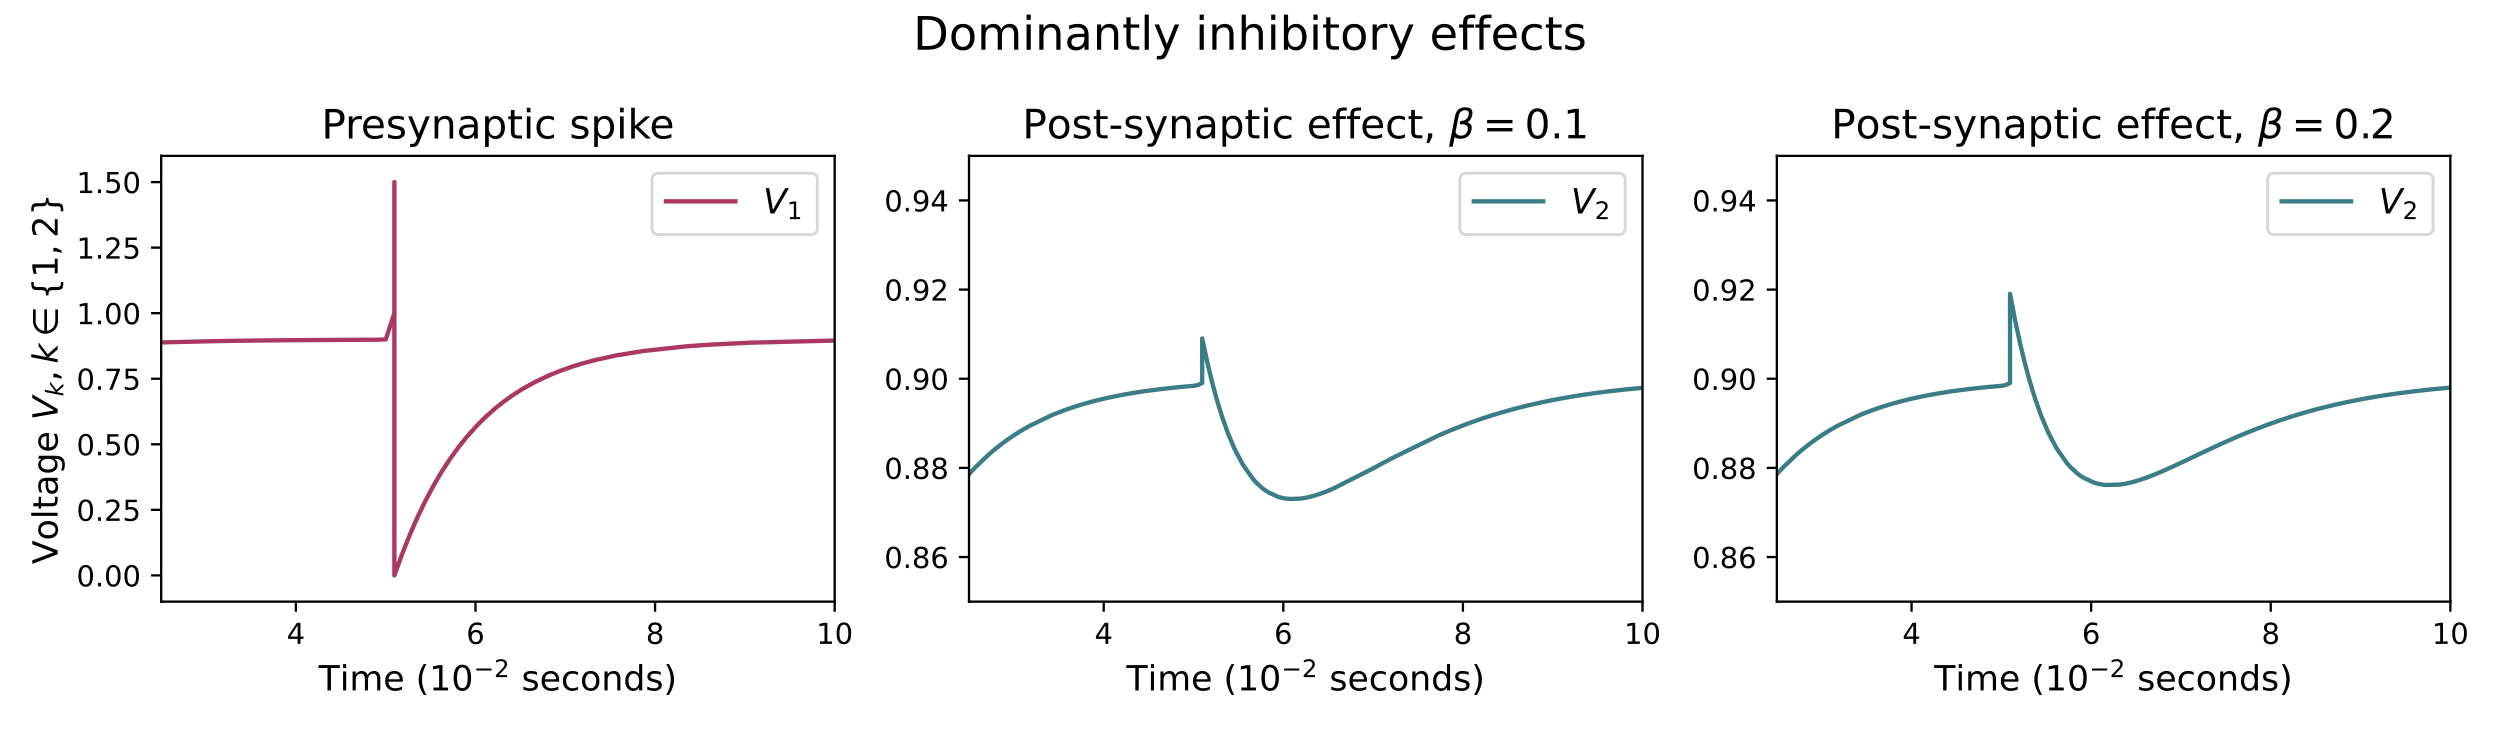 <?xml version="1.0" encoding="utf-8" standalone="no"?>
<!DOCTYPE svg PUBLIC "-//W3C//DTD SVG 1.1//EN"
  "http://www.w3.org/Graphics/SVG/1.1/DTD/svg11.dtd">
<!-- Created with matplotlib (https://matplotlib.org/) -->
<svg height="252pt" version="1.1" viewBox="0 0 864 252" width="864pt" xmlns="http://www.w3.org/2000/svg" xmlns:xlink="http://www.w3.org/1999/xlink">
 <defs>
  <style type="text/css">*{stroke-linecap:butt;stroke-linejoin:round;}</style>
 </defs>
 <g id="figure_1">
  <g id="patch_1">
   <path d="M 0 252 
L 864 252 
L 864 0 
L 0 0 
z
" style="fill:#ffffff;"/>
  </g>
  <g id="axes_1">
   <g id="patch_2">
    <path d="M 55.706 207.922 
L 288.464 207.922 
L 288.464 53.865 
L 55.706 53.865 
z
" style="fill:#ffffff;"/>
   </g>
   <g id="matplotlib.axis_1">
    <g id="xtick_1">
     <g id="line2d_1">
      <defs>
       <path d="M 0 0 
L 0 3.5 
" id="mae4c77fee8" style="stroke:#000000;stroke-width:0.8;"/>
      </defs>
      <g>
       <use style="stroke:#000000;stroke-width:0.8;" x="102.257" xlink:href="#mae4c77fee8" y="207.922"/>
      </g>
     </g>
     <g id="text_1">
      <!-- 4 -->
      <g transform="translate(99.076 222.52)scale(0.1 -0.1)">
       <defs>
        <path d="M 37.797 64.312 
L 12.891 25.391 
L 37.797 25.391 
z
M 35.203 72.906 
L 47.609 72.906 
L 47.609 25.391 
L 58.016 25.391 
L 58.016 17.188 
L 47.609 17.188 
L 47.609 0 
L 37.797 0 
L 37.797 17.188 
L 4.891 17.188 
L 4.891 26.703 
z
" id="DejaVuSans-52"/>
       </defs>
       <use xlink:href="#DejaVuSans-52"/>
      </g>
     </g>
    </g>
    <g id="xtick_2">
     <g id="line2d_2">
      <g>
       <use style="stroke:#000000;stroke-width:0.8;" x="164.326" xlink:href="#mae4c77fee8" y="207.922"/>
      </g>
     </g>
     <g id="text_2">
      <!-- 6 -->
      <g transform="translate(161.145 222.52)scale(0.1 -0.1)">
       <defs>
        <path d="M 33.016 40.375 
Q 26.375 40.375 22.484 35.828 
Q 18.609 31.297 18.609 23.391 
Q 18.609 15.531 22.484 10.953 
Q 26.375 6.391 33.016 6.391 
Q 39.656 6.391 43.531 10.953 
Q 47.406 15.531 47.406 23.391 
Q 47.406 31.297 43.531 35.828 
Q 39.656 40.375 33.016 40.375 
z
M 52.594 71.297 
L 52.594 62.312 
Q 48.875 64.062 45.094 64.984 
Q 41.312 65.922 37.594 65.922 
Q 27.828 65.922 22.672 59.328 
Q 17.531 52.734 16.797 39.406 
Q 19.672 43.656 24.016 45.922 
Q 28.375 48.188 33.594 48.188 
Q 44.578 48.188 50.953 41.516 
Q 57.328 34.859 57.328 23.391 
Q 57.328 12.156 50.688 5.359 
Q 44.047 -1.422 33.016 -1.422 
Q 20.359 -1.422 13.672 8.266 
Q 6.984 17.969 6.984 36.375 
Q 6.984 53.656 15.188 63.938 
Q 23.391 74.219 37.203 74.219 
Q 40.922 74.219 44.703 73.484 
Q 48.484 72.75 52.594 71.297 
z
" id="DejaVuSans-54"/>
       </defs>
       <use xlink:href="#DejaVuSans-54"/>
      </g>
     </g>
    </g>
    <g id="xtick_3">
     <g id="line2d_3">
      <g>
       <use style="stroke:#000000;stroke-width:0.8;" x="226.395" xlink:href="#mae4c77fee8" y="207.922"/>
      </g>
     </g>
     <g id="text_3">
      <!-- 8 -->
      <g transform="translate(223.214 222.52)scale(0.1 -0.1)">
       <defs>
        <path d="M 31.781 34.625 
Q 24.75 34.625 20.719 30.859 
Q 16.703 27.094 16.703 20.516 
Q 16.703 13.922 20.719 10.156 
Q 24.75 6.391 31.781 6.391 
Q 38.812 6.391 42.859 10.172 
Q 46.922 13.969 46.922 20.516 
Q 46.922 27.094 42.891 30.859 
Q 38.875 34.625 31.781 34.625 
z
M 21.922 38.812 
Q 15.578 40.375 12.031 44.719 
Q 8.5 49.078 8.5 55.328 
Q 8.5 64.062 14.719 69.141 
Q 20.953 74.219 31.781 74.219 
Q 42.672 74.219 48.875 69.141 
Q 55.078 64.062 55.078 55.328 
Q 55.078 49.078 51.531 44.719 
Q 48 40.375 41.703 38.812 
Q 48.828 37.156 52.797 32.312 
Q 56.781 27.484 56.781 20.516 
Q 56.781 9.906 50.312 4.234 
Q 43.844 -1.422 31.781 -1.422 
Q 19.734 -1.422 13.25 4.234 
Q 6.781 9.906 6.781 20.516 
Q 6.781 27.484 10.781 32.312 
Q 14.797 37.156 21.922 38.812 
z
M 18.312 54.391 
Q 18.312 48.734 21.844 45.562 
Q 25.391 42.391 31.781 42.391 
Q 38.141 42.391 41.719 45.562 
Q 45.312 48.734 45.312 54.391 
Q 45.312 60.062 41.719 63.234 
Q 38.141 66.406 31.781 66.406 
Q 25.391 66.406 21.844 63.234 
Q 18.312 60.062 18.312 54.391 
z
" id="DejaVuSans-56"/>
       </defs>
       <use xlink:href="#DejaVuSans-56"/>
      </g>
     </g>
    </g>
    <g id="xtick_4">
     <g id="line2d_4">
      <g>
       <use style="stroke:#000000;stroke-width:0.8;" x="288.464" xlink:href="#mae4c77fee8" y="207.922"/>
      </g>
     </g>
     <g id="text_4">
      <!-- 10 -->
      <g transform="translate(282.102 222.52)scale(0.1 -0.1)">
       <defs>
        <path d="M 12.406 8.297 
L 28.516 8.297 
L 28.516 63.922 
L 10.984 60.406 
L 10.984 69.391 
L 28.422 72.906 
L 38.281 72.906 
L 38.281 8.297 
L 54.391 8.297 
L 54.391 0 
L 12.406 0 
z
" id="DejaVuSans-49"/>
        <path d="M 31.781 66.406 
Q 24.172 66.406 20.328 58.906 
Q 16.5 51.422 16.5 36.375 
Q 16.5 21.391 20.328 13.891 
Q 24.172 6.391 31.781 6.391 
Q 39.453 6.391 43.281 13.891 
Q 47.125 21.391 47.125 36.375 
Q 47.125 51.422 43.281 58.906 
Q 39.453 66.406 31.781 66.406 
z
M 31.781 74.219 
Q 44.047 74.219 50.516 64.516 
Q 56.984 54.828 56.984 36.375 
Q 56.984 17.969 50.516 8.266 
Q 44.047 -1.422 31.781 -1.422 
Q 19.531 -1.422 13.062 8.266 
Q 6.594 17.969 6.594 36.375 
Q 6.594 54.828 13.062 64.516 
Q 19.531 74.219 31.781 74.219 
z
" id="DejaVuSans-48"/>
       </defs>
       <use xlink:href="#DejaVuSans-49"/>
       <use x="63.623" xlink:href="#DejaVuSans-48"/>
      </g>
     </g>
    </g>
    <g id="text_5">
     <!-- Time ($10^{-2}$ seconds) -->
     <g transform="translate(110.105 238.704)scale(0.12 -0.12)">
      <defs>
       <path d="M -0.297 72.906 
L 61.375 72.906 
L 61.375 64.594 
L 35.5 64.594 
L 35.5 0 
L 25.594 0 
L 25.594 64.594 
L -0.297 64.594 
z
" id="DejaVuSans-84"/>
       <path d="M 9.422 54.688 
L 18.406 54.688 
L 18.406 0 
L 9.422 0 
z
M 9.422 75.984 
L 18.406 75.984 
L 18.406 64.594 
L 9.422 64.594 
z
" id="DejaVuSans-105"/>
       <path d="M 52 44.188 
Q 55.375 50.25 60.062 53.125 
Q 64.75 56 71.094 56 
Q 79.641 56 84.281 50.016 
Q 88.922 44.047 88.922 33.016 
L 88.922 0 
L 79.891 0 
L 79.891 32.719 
Q 79.891 40.578 77.094 44.375 
Q 74.312 48.188 68.609 48.188 
Q 61.625 48.188 57.562 43.547 
Q 53.516 38.922 53.516 30.906 
L 53.516 0 
L 44.484 0 
L 44.484 32.719 
Q 44.484 40.625 41.703 44.406 
Q 38.922 48.188 33.109 48.188 
Q 26.219 48.188 22.156 43.531 
Q 18.109 38.875 18.109 30.906 
L 18.109 0 
L 9.078 0 
L 9.078 54.688 
L 18.109 54.688 
L 18.109 46.188 
Q 21.188 51.219 25.484 53.609 
Q 29.781 56 35.688 56 
Q 41.656 56 45.828 52.969 
Q 50 49.953 52 44.188 
z
" id="DejaVuSans-109"/>
       <path d="M 56.203 29.594 
L 56.203 25.203 
L 14.891 25.203 
Q 15.484 15.922 20.484 11.062 
Q 25.484 6.203 34.422 6.203 
Q 39.594 6.203 44.453 7.469 
Q 49.312 8.734 54.109 11.281 
L 54.109 2.781 
Q 49.266 0.734 44.188 -0.344 
Q 39.109 -1.422 33.891 -1.422 
Q 20.797 -1.422 13.156 6.188 
Q 5.516 13.812 5.516 26.812 
Q 5.516 40.234 12.766 48.109 
Q 20.016 56 32.328 56 
Q 43.359 56 49.781 48.891 
Q 56.203 41.797 56.203 29.594 
z
M 47.219 32.234 
Q 47.125 39.594 43.094 43.984 
Q 39.062 48.391 32.422 48.391 
Q 24.906 48.391 20.391 44.141 
Q 15.875 39.891 15.188 32.172 
z
" id="DejaVuSans-101"/>
       <path id="DejaVuSans-32"/>
       <path d="M 31 75.875 
Q 24.469 64.656 21.281 53.656 
Q 18.109 42.672 18.109 31.391 
Q 18.109 20.125 21.312 9.062 
Q 24.516 -2 31 -13.188 
L 23.188 -13.188 
Q 15.875 -1.703 12.234 9.375 
Q 8.594 20.453 8.594 31.391 
Q 8.594 42.281 12.203 53.312 
Q 15.828 64.359 23.188 75.875 
z
" id="DejaVuSans-40"/>
       <path d="M 10.594 35.5 
L 73.188 35.5 
L 73.188 27.203 
L 10.594 27.203 
z
" id="DejaVuSans-8722"/>
       <path d="M 19.188 8.297 
L 53.609 8.297 
L 53.609 0 
L 7.328 0 
L 7.328 8.297 
Q 12.938 14.109 22.625 23.891 
Q 32.328 33.688 34.812 36.531 
Q 39.547 41.844 41.422 45.531 
Q 43.312 49.219 43.312 52.781 
Q 43.312 58.594 39.234 62.25 
Q 35.156 65.922 28.609 65.922 
Q 23.969 65.922 18.812 64.312 
Q 13.672 62.703 7.812 59.422 
L 7.812 69.391 
Q 13.766 71.781 18.938 73 
Q 24.125 74.219 28.422 74.219 
Q 39.75 74.219 46.484 68.547 
Q 53.219 62.891 53.219 53.422 
Q 53.219 48.922 51.531 44.891 
Q 49.859 40.875 45.406 35.406 
Q 44.188 33.984 37.641 27.219 
Q 31.109 20.453 19.188 8.297 
z
" id="DejaVuSans-50"/>
       <path d="M 44.281 53.078 
L 44.281 44.578 
Q 40.484 46.531 36.375 47.5 
Q 32.281 48.484 27.875 48.484 
Q 21.188 48.484 17.844 46.438 
Q 14.5 44.391 14.5 40.281 
Q 14.5 37.156 16.891 35.375 
Q 19.281 33.594 26.516 31.984 
L 29.594 31.297 
Q 39.156 29.25 43.188 25.516 
Q 47.219 21.781 47.219 15.094 
Q 47.219 7.469 41.188 3.016 
Q 35.156 -1.422 24.609 -1.422 
Q 20.219 -1.422 15.453 -0.562 
Q 10.688 0.297 5.422 2 
L 5.422 11.281 
Q 10.406 8.688 15.234 7.391 
Q 20.062 6.109 24.812 6.109 
Q 31.156 6.109 34.562 8.281 
Q 37.984 10.453 37.984 14.406 
Q 37.984 18.062 35.516 20.016 
Q 33.062 21.969 24.703 23.781 
L 21.578 24.516 
Q 13.234 26.266 9.516 29.906 
Q 5.812 33.547 5.812 39.891 
Q 5.812 47.609 11.281 51.797 
Q 16.75 56 26.812 56 
Q 31.781 56 36.172 55.266 
Q 40.578 54.547 44.281 53.078 
z
" id="DejaVuSans-115"/>
       <path d="M 48.781 52.594 
L 48.781 44.188 
Q 44.969 46.297 41.141 47.344 
Q 37.312 48.391 33.406 48.391 
Q 24.656 48.391 19.812 42.844 
Q 14.984 37.312 14.984 27.297 
Q 14.984 17.281 19.812 11.734 
Q 24.656 6.203 33.406 6.203 
Q 37.312 6.203 41.141 7.25 
Q 44.969 8.297 48.781 10.406 
L 48.781 2.094 
Q 45.016 0.344 40.984 -0.531 
Q 36.969 -1.422 32.422 -1.422 
Q 20.062 -1.422 12.781 6.344 
Q 5.516 14.109 5.516 27.297 
Q 5.516 40.672 12.859 48.328 
Q 20.219 56 33.016 56 
Q 37.156 56 41.109 55.141 
Q 45.062 54.297 48.781 52.594 
z
" id="DejaVuSans-99"/>
       <path d="M 30.609 48.391 
Q 23.391 48.391 19.188 42.75 
Q 14.984 37.109 14.984 27.297 
Q 14.984 17.484 19.156 11.844 
Q 23.344 6.203 30.609 6.203 
Q 37.797 6.203 41.984 11.859 
Q 46.188 17.531 46.188 27.297 
Q 46.188 37.016 41.984 42.703 
Q 37.797 48.391 30.609 48.391 
z
M 30.609 56 
Q 42.328 56 49.016 48.375 
Q 55.719 40.766 55.719 27.297 
Q 55.719 13.875 49.016 6.219 
Q 42.328 -1.422 30.609 -1.422 
Q 18.844 -1.422 12.172 6.219 
Q 5.516 13.875 5.516 27.297 
Q 5.516 40.766 12.172 48.375 
Q 18.844 56 30.609 56 
z
" id="DejaVuSans-111"/>
       <path d="M 54.891 33.016 
L 54.891 0 
L 45.906 0 
L 45.906 32.719 
Q 45.906 40.484 42.875 44.328 
Q 39.844 48.188 33.797 48.188 
Q 26.516 48.188 22.312 43.547 
Q 18.109 38.922 18.109 30.906 
L 18.109 0 
L 9.078 0 
L 9.078 54.688 
L 18.109 54.688 
L 18.109 46.188 
Q 21.344 51.125 25.703 53.562 
Q 30.078 56 35.797 56 
Q 45.219 56 50.047 50.172 
Q 54.891 44.344 54.891 33.016 
z
" id="DejaVuSans-110"/>
       <path d="M 45.406 46.391 
L 45.406 75.984 
L 54.391 75.984 
L 54.391 0 
L 45.406 0 
L 45.406 8.203 
Q 42.578 3.328 38.25 0.953 
Q 33.938 -1.422 27.875 -1.422 
Q 17.969 -1.422 11.734 6.484 
Q 5.516 14.406 5.516 27.297 
Q 5.516 40.188 11.734 48.094 
Q 17.969 56 27.875 56 
Q 33.938 56 38.25 53.625 
Q 42.578 51.266 45.406 46.391 
z
M 14.797 27.297 
Q 14.797 17.391 18.875 11.75 
Q 22.953 6.109 30.078 6.109 
Q 37.203 6.109 41.297 11.75 
Q 45.406 17.391 45.406 27.297 
Q 45.406 37.203 41.297 42.844 
Q 37.203 48.484 30.078 48.484 
Q 22.953 48.484 18.875 42.844 
Q 14.797 37.203 14.797 27.297 
z
" id="DejaVuSans-100"/>
       <path d="M 8.016 75.875 
L 15.828 75.875 
Q 23.141 64.359 26.781 53.312 
Q 30.422 42.281 30.422 31.391 
Q 30.422 20.453 26.781 9.375 
Q 23.141 -1.703 15.828 -13.188 
L 8.016 -13.188 
Q 14.5 -2 17.703 9.062 
Q 20.906 20.125 20.906 31.391 
Q 20.906 42.672 17.703 53.656 
Q 14.5 64.656 8.016 75.875 
z
" id="DejaVuSans-41"/>
      </defs>
      <use transform="translate(0 0.766)" xlink:href="#DejaVuSans-84"/>
      <use transform="translate(61.084 0.766)" xlink:href="#DejaVuSans-105"/>
      <use transform="translate(88.867 0.766)" xlink:href="#DejaVuSans-109"/>
      <use transform="translate(186.279 0.766)" xlink:href="#DejaVuSans-101"/>
      <use transform="translate(247.803 0.766)" xlink:href="#DejaVuSans-32"/>
      <use transform="translate(279.59 0.766)" xlink:href="#DejaVuSans-40"/>
      <use transform="translate(318.604 0.766)" xlink:href="#DejaVuSans-49"/>
      <use transform="translate(382.227 0.766)" xlink:href="#DejaVuSans-48"/>
      <use transform="translate(446.807 39.047)scale(0.7)" xlink:href="#DejaVuSans-8722"/>
      <use transform="translate(505.459 39.047)scale(0.7)" xlink:href="#DejaVuSans-50"/>
      <use transform="translate(552.729 0.766)" xlink:href="#DejaVuSans-32"/>
      <use transform="translate(584.517 0.766)" xlink:href="#DejaVuSans-115"/>
      <use transform="translate(636.616 0.766)" xlink:href="#DejaVuSans-101"/>
      <use transform="translate(698.14 0.766)" xlink:href="#DejaVuSans-99"/>
      <use transform="translate(753.12 0.766)" xlink:href="#DejaVuSans-111"/>
      <use transform="translate(814.302 0.766)" xlink:href="#DejaVuSans-110"/>
      <use transform="translate(877.681 0.766)" xlink:href="#DejaVuSans-100"/>
      <use transform="translate(941.157 0.766)" xlink:href="#DejaVuSans-115"/>
      <use transform="translate(993.257 0.766)" xlink:href="#DejaVuSans-41"/>
     </g>
    </g>
   </g>
   <g id="matplotlib.axis_2">
    <g id="ytick_1">
     <g id="line2d_5">
      <defs>
       <path d="M 0 0 
L -3.5 0 
" id="mb36e3a1fc0" style="stroke:#000000;stroke-width:0.8;"/>
      </defs>
      <g>
       <use style="stroke:#000000;stroke-width:0.8;" x="55.706" xlink:href="#mb36e3a1fc0" y="198.86"/>
      </g>
     </g>
     <g id="text_6">
      <!-- 0.00 -->
      <g transform="translate(26.44 202.659)scale(0.1 -0.1)">
       <defs>
        <path d="M 10.688 12.406 
L 21 12.406 
L 21 0 
L 10.688 0 
z
" id="DejaVuSans-46"/>
       </defs>
       <use xlink:href="#DejaVuSans-48"/>
       <use x="63.623" xlink:href="#DejaVuSans-46"/>
       <use x="95.41" xlink:href="#DejaVuSans-48"/>
       <use x="159.033" xlink:href="#DejaVuSans-48"/>
      </g>
     </g>
    </g>
    <g id="ytick_2">
     <g id="line2d_6">
      <g>
       <use style="stroke:#000000;stroke-width:0.8;" x="55.706" xlink:href="#mb36e3a1fc0" y="176.204"/>
      </g>
     </g>
     <g id="text_7">
      <!-- 0.25 -->
      <g transform="translate(26.44 180.004)scale(0.1 -0.1)">
       <defs>
        <path d="M 10.797 72.906 
L 49.516 72.906 
L 49.516 64.594 
L 19.828 64.594 
L 19.828 46.734 
Q 21.969 47.469 24.109 47.828 
Q 26.266 48.188 28.422 48.188 
Q 40.625 48.188 47.75 41.5 
Q 54.891 34.812 54.891 23.391 
Q 54.891 11.625 47.562 5.094 
Q 40.234 -1.422 26.906 -1.422 
Q 22.312 -1.422 17.547 -0.641 
Q 12.797 0.141 7.719 1.703 
L 7.719 11.625 
Q 12.109 9.234 16.797 8.062 
Q 21.484 6.891 26.703 6.891 
Q 35.156 6.891 40.078 11.328 
Q 45.016 15.766 45.016 23.391 
Q 45.016 31 40.078 35.438 
Q 35.156 39.891 26.703 39.891 
Q 22.75 39.891 18.812 39.016 
Q 14.891 38.141 10.797 36.281 
z
" id="DejaVuSans-53"/>
       </defs>
       <use xlink:href="#DejaVuSans-48"/>
       <use x="63.623" xlink:href="#DejaVuSans-46"/>
       <use x="95.41" xlink:href="#DejaVuSans-50"/>
       <use x="159.033" xlink:href="#DejaVuSans-53"/>
      </g>
     </g>
    </g>
    <g id="ytick_3">
     <g id="line2d_7">
      <g>
       <use style="stroke:#000000;stroke-width:0.8;" x="55.706" xlink:href="#mb36e3a1fc0" y="153.549"/>
      </g>
     </g>
     <g id="text_8">
      <!-- 0.50 -->
      <g transform="translate(26.44 157.348)scale(0.1 -0.1)">
       <use xlink:href="#DejaVuSans-48"/>
       <use x="63.623" xlink:href="#DejaVuSans-46"/>
       <use x="95.41" xlink:href="#DejaVuSans-53"/>
       <use x="159.033" xlink:href="#DejaVuSans-48"/>
      </g>
     </g>
    </g>
    <g id="ytick_4">
     <g id="line2d_8">
      <g>
       <use style="stroke:#000000;stroke-width:0.8;" x="55.706" xlink:href="#mb36e3a1fc0" y="130.893"/>
      </g>
     </g>
     <g id="text_9">
      <!-- 0.75 -->
      <g transform="translate(26.44 134.693)scale(0.1 -0.1)">
       <defs>
        <path d="M 8.203 72.906 
L 55.078 72.906 
L 55.078 68.703 
L 28.609 0 
L 18.312 0 
L 43.219 64.594 
L 8.203 64.594 
z
" id="DejaVuSans-55"/>
       </defs>
       <use xlink:href="#DejaVuSans-48"/>
       <use x="63.623" xlink:href="#DejaVuSans-46"/>
       <use x="95.41" xlink:href="#DejaVuSans-55"/>
       <use x="159.033" xlink:href="#DejaVuSans-53"/>
      </g>
     </g>
    </g>
    <g id="ytick_5">
     <g id="line2d_9">
      <g>
       <use style="stroke:#000000;stroke-width:0.8;" x="55.706" xlink:href="#mb36e3a1fc0" y="108.238"/>
      </g>
     </g>
     <g id="text_10">
      <!-- 1.00 -->
      <g transform="translate(26.44 112.037)scale(0.1 -0.1)">
       <use xlink:href="#DejaVuSans-49"/>
       <use x="63.623" xlink:href="#DejaVuSans-46"/>
       <use x="95.41" xlink:href="#DejaVuSans-48"/>
       <use x="159.033" xlink:href="#DejaVuSans-48"/>
      </g>
     </g>
    </g>
    <g id="ytick_6">
     <g id="line2d_10">
      <g>
       <use style="stroke:#000000;stroke-width:0.8;" x="55.706" xlink:href="#mb36e3a1fc0" y="85.583"/>
      </g>
     </g>
     <g id="text_11">
      <!-- 1.25 -->
      <g transform="translate(26.44 89.382)scale(0.1 -0.1)">
       <use xlink:href="#DejaVuSans-49"/>
       <use x="63.623" xlink:href="#DejaVuSans-46"/>
       <use x="95.41" xlink:href="#DejaVuSans-50"/>
       <use x="159.033" xlink:href="#DejaVuSans-53"/>
      </g>
     </g>
    </g>
    <g id="ytick_7">
     <g id="line2d_11">
      <g>
       <use style="stroke:#000000;stroke-width:0.8;" x="55.706" xlink:href="#mb36e3a1fc0" y="62.927"/>
      </g>
     </g>
     <g id="text_12">
      <!-- 1.50 -->
      <g transform="translate(26.44 66.726)scale(0.1 -0.1)">
       <use xlink:href="#DejaVuSans-49"/>
       <use x="63.623" xlink:href="#DejaVuSans-46"/>
       <use x="95.41" xlink:href="#DejaVuSans-53"/>
       <use x="159.033" xlink:href="#DejaVuSans-48"/>
      </g>
     </g>
    </g>
    <g id="text_13">
     <!-- Voltage $V_{k}, k \in \{1,2\}$ -->
     <g transform="translate(19.92 194.973)rotate(-90)scale(0.12 -0.12)">
      <defs>
       <path d="M 28.609 0 
L 0.781 72.906 
L 11.078 72.906 
L 34.188 11.531 
L 57.328 72.906 
L 67.578 72.906 
L 39.797 0 
z
" id="DejaVuSans-86"/>
       <path d="M 9.422 75.984 
L 18.406 75.984 
L 18.406 0 
L 9.422 0 
z
" id="DejaVuSans-108"/>
       <path d="M 18.312 70.219 
L 18.312 54.688 
L 36.812 54.688 
L 36.812 47.703 
L 18.312 47.703 
L 18.312 18.016 
Q 18.312 11.328 20.141 9.422 
Q 21.969 7.516 27.594 7.516 
L 36.812 7.516 
L 36.812 0 
L 27.594 0 
Q 17.188 0 13.234 3.875 
Q 9.281 7.766 9.281 18.016 
L 9.281 47.703 
L 2.688 47.703 
L 2.688 54.688 
L 9.281 54.688 
L 9.281 70.219 
z
" id="DejaVuSans-116"/>
       <path d="M 34.281 27.484 
Q 23.391 27.484 19.188 25 
Q 14.984 22.516 14.984 16.5 
Q 14.984 11.719 18.141 8.906 
Q 21.297 6.109 26.703 6.109 
Q 34.188 6.109 38.703 11.406 
Q 43.219 16.703 43.219 25.484 
L 43.219 27.484 
z
M 52.203 31.203 
L 52.203 0 
L 43.219 0 
L 43.219 8.297 
Q 40.141 3.328 35.547 0.953 
Q 30.953 -1.422 24.312 -1.422 
Q 15.922 -1.422 10.953 3.297 
Q 6 8.016 6 15.922 
Q 6 25.141 12.172 29.828 
Q 18.359 34.516 30.609 34.516 
L 43.219 34.516 
L 43.219 35.406 
Q 43.219 41.609 39.141 45 
Q 35.062 48.391 27.688 48.391 
Q 23 48.391 18.547 47.266 
Q 14.109 46.141 10.016 43.891 
L 10.016 52.203 
Q 14.938 54.109 19.578 55.047 
Q 24.219 56 28.609 56 
Q 40.484 56 46.344 49.844 
Q 52.203 43.703 52.203 31.203 
z
" id="DejaVuSans-97"/>
       <path d="M 45.406 27.984 
Q 45.406 37.75 41.375 43.109 
Q 37.359 48.484 30.078 48.484 
Q 22.859 48.484 18.828 43.109 
Q 14.797 37.75 14.797 27.984 
Q 14.797 18.266 18.828 12.891 
Q 22.859 7.516 30.078 7.516 
Q 37.359 7.516 41.375 12.891 
Q 45.406 18.266 45.406 27.984 
z
M 54.391 6.781 
Q 54.391 -7.172 48.188 -13.984 
Q 42 -20.797 29.203 -20.797 
Q 24.469 -20.797 20.266 -20.094 
Q 16.062 -19.391 12.109 -17.922 
L 12.109 -9.188 
Q 16.062 -11.328 19.922 -12.344 
Q 23.781 -13.375 27.781 -13.375 
Q 36.625 -13.375 41.016 -8.766 
Q 45.406 -4.156 45.406 5.172 
L 45.406 9.625 
Q 42.625 4.781 38.281 2.391 
Q 33.938 0 27.875 0 
Q 17.828 0 11.672 7.656 
Q 5.516 15.328 5.516 27.984 
Q 5.516 40.672 11.672 48.328 
Q 17.828 56 27.875 56 
Q 33.938 56 38.281 53.609 
Q 42.625 51.219 45.406 46.391 
L 45.406 54.688 
L 54.391 54.688 
z
" id="DejaVuSans-103"/>
       <path d="M 20.609 0 
L 7.812 72.906 
L 17.484 72.906 
L 28.078 10.203 
L 63.484 72.906 
L 74.219 72.906 
L 32.078 0 
z
" id="DejaVuSans-Oblique-86"/>
       <path d="M 18.312 75.984 
L 27.297 75.984 
L 18.703 31.688 
L 49.516 54.688 
L 61.188 54.688 
L 26.812 28.516 
L 51.906 0 
L 41.016 0 
L 17.672 26.703 
L 12.5 0 
L 3.516 0 
z
" id="DejaVuSans-Oblique-107"/>
       <path d="M 11.719 12.406 
L 22.016 12.406 
L 22.016 4 
L 14.016 -11.625 
L 7.719 -11.625 
L 11.719 4 
z
" id="DejaVuSans-44"/>
       <path d="M 16.75 30.609 
Q 17.094 27 20.172 21.141 
Q 23.781 14.359 30.609 10.547 
Q 37.312 6.844 44.531 6.781 
L 78.562 6.781 
L 78.562 -0.984 
L 44.531 -0.984 
Q 35.156 -0.984 26.484 3.844 
Q 17.828 8.688 13.188 17.281 
Q 8.547 25.875 8.547 35.016 
Q 8.547 44.047 13.188 52.641 
Q 17.828 61.234 26.484 66.109 
Q 35.156 71 44.531 71 
L 78.562 71 
L 78.562 63.234 
L 44.531 63.234 
Q 37.312 63.188 30.609 59.422 
Q 23.828 55.562 20.172 48.828 
Q 17.047 42.969 16.609 38.422 
L 78.562 38.422 
L 78.562 30.609 
z
" id="DejaVuSans-8712"/>
       <path d="M 51.125 -9.281 
L 51.125 -16.312 
L 48.094 -16.312 
Q 35.938 -16.312 31.812 -12.688 
Q 27.688 -9.078 27.688 1.703 
L 27.688 13.375 
Q 27.688 20.75 25.047 23.578 
Q 22.406 26.422 15.484 26.422 
L 12.5 26.422 
L 12.5 33.406 
L 15.484 33.406 
Q 22.469 33.406 25.078 36.203 
Q 27.688 39.016 27.688 46.297 
L 27.688 58.016 
Q 27.688 68.797 31.812 72.391 
Q 35.938 75.984 48.094 75.984 
L 51.125 75.984 
L 51.125 69 
L 47.797 69 
Q 40.922 69 38.812 66.844 
Q 36.719 64.703 36.719 57.812 
L 36.719 45.703 
Q 36.719 38.031 34.5 34.562 
Q 32.281 31.109 26.906 29.891 
Q 32.328 28.562 34.516 25.094 
Q 36.719 21.625 36.719 14.016 
L 36.719 1.906 
Q 36.719 -4.984 38.812 -7.125 
Q 40.922 -9.281 47.797 -9.281 
z
" id="DejaVuSans-123"/>
       <path d="M 12.5 -9.281 
L 15.922 -9.281 
Q 22.75 -9.281 24.828 -7.172 
Q 26.906 -5.078 26.906 1.906 
L 26.906 14.016 
Q 26.906 21.625 29.094 25.094 
Q 31.297 28.562 36.719 29.891 
Q 31.297 31.109 29.094 34.562 
Q 26.906 38.031 26.906 45.703 
L 26.906 57.812 
Q 26.906 64.75 24.828 66.875 
Q 22.75 69 15.922 69 
L 12.5 69 
L 12.5 75.984 
L 15.578 75.984 
Q 27.734 75.984 31.812 72.391 
Q 35.891 68.797 35.891 58.016 
L 35.891 46.297 
Q 35.891 39.016 38.516 36.203 
Q 41.156 33.406 48.094 33.406 
L 51.125 33.406 
L 51.125 26.422 
L 48.094 26.422 
Q 41.156 26.422 38.516 23.578 
Q 35.891 20.75 35.891 13.375 
L 35.891 1.703 
Q 35.891 -9.078 31.812 -12.688 
Q 27.734 -16.312 15.578 -16.312 
L 12.5 -16.312 
z
" id="DejaVuSans-125"/>
      </defs>
      <use transform="translate(0 0.016)" xlink:href="#DejaVuSans-86"/>
      <use transform="translate(68.408 0.016)" xlink:href="#DejaVuSans-111"/>
      <use transform="translate(129.59 0.016)" xlink:href="#DejaVuSans-108"/>
      <use transform="translate(157.373 0.016)" xlink:href="#DejaVuSans-116"/>
      <use transform="translate(196.582 0.016)" xlink:href="#DejaVuSans-97"/>
      <use transform="translate(257.861 0.016)" xlink:href="#DejaVuSans-103"/>
      <use transform="translate(321.338 0.016)" xlink:href="#DejaVuSans-101"/>
      <use transform="translate(382.861 0.016)" xlink:href="#DejaVuSans-32"/>
      <use transform="translate(414.648 0.016)" xlink:href="#DejaVuSans-Oblique-86"/>
      <use transform="translate(483.057 -16.391)scale(0.7)" xlink:href="#DejaVuSans-Oblique-107"/>
      <use transform="translate(526.328 0.016)" xlink:href="#DejaVuSans-44"/>
      <use transform="translate(577.598 0.016)" xlink:href="#DejaVuSans-Oblique-107"/>
      <use transform="translate(654.99 0.016)" xlink:href="#DejaVuSans-8712"/>
      <use transform="translate(761.582 0.016)" xlink:href="#DejaVuSans-123"/>
      <use transform="translate(825.205 0.016)" xlink:href="#DejaVuSans-49"/>
      <use transform="translate(888.828 0.016)" xlink:href="#DejaVuSans-44"/>
      <use transform="translate(940.098 0.016)" xlink:href="#DejaVuSans-50"/>
      <use transform="translate(1003.721 0.016)" xlink:href="#DejaVuSans-125"/>
     </g>
    </g>
   </g>
   <g id="line2d_12">
    <path clip-path="url(#p8063207dea)" d="M 55.703 118.337 
L 74.938 117.886 
L 81.964 117.775 
L 88.788 117.687 
L 99.998 117.576 
L 105.178 117.536 
L 126.079 117.425 
L 130.418 117.409 
L 133.323 117.298 
L 135.92 109.329 
L 136.293 108.245 
L 136.296 62.927 
L 136.296 198.857 
L 136.395 198.57 
L 138.999 191.402 
L 141.637 184.79 
L 144.228 178.873 
L 147.139 172.847 
L 149.942 167.608 
L 152.601 163.097 
L 155.553 158.567 
L 158.268 154.799 
L 161.288 151.014 
L 164.708 147.19 
L 167.709 144.196 
L 171.145 141.138 
L 174.009 138.858 
L 177.19 136.582 
L 180.799 134.292 
L 184.974 131.982 
L 189.911 129.655 
L 193.57 128.174 
L 197.878 126.658 
L 200.789 125.755 
L 205.912 124.375 
L 213.047 122.822 
L 222.466 121.285 
L 236.593 119.746 
L 244.575 119.159 
L 258.724 118.444 
L 286.534 117.743 
L 288.467 117.715 
L 288.467 117.715 
" style="fill:none;stroke:#aa3863;stroke-linecap:square;stroke-width:1.5;"/>
   </g>
   <g id="patch_3">
    <path d="M 55.706 207.922 
L 55.706 53.865 
" style="fill:none;stroke:#000000;stroke-linecap:square;stroke-linejoin:miter;stroke-width:0.8;"/>
   </g>
   <g id="patch_4">
    <path d="M 288.464 207.922 
L 288.464 53.865 
" style="fill:none;stroke:#000000;stroke-linecap:square;stroke-linejoin:miter;stroke-width:0.8;"/>
   </g>
   <g id="patch_5">
    <path d="M 55.706 207.922 
L 288.464 207.922 
" style="fill:none;stroke:#000000;stroke-linecap:square;stroke-linejoin:miter;stroke-width:0.8;"/>
   </g>
   <g id="patch_6">
    <path d="M 55.706 53.865 
L 288.464 53.865 
" style="fill:none;stroke:#000000;stroke-linecap:square;stroke-linejoin:miter;stroke-width:0.8;"/>
   </g>
   <g id="text_14">
    <!-- Presynaptic spike -->
    <g transform="translate(111.095 47.865)scale(0.14 -0.14)">
     <defs>
      <path d="M 19.672 64.797 
L 19.672 37.406 
L 32.078 37.406 
Q 38.969 37.406 42.719 40.969 
Q 46.484 44.531 46.484 51.125 
Q 46.484 57.672 42.719 61.234 
Q 38.969 64.797 32.078 64.797 
z
M 9.812 72.906 
L 32.078 72.906 
Q 44.344 72.906 50.609 67.359 
Q 56.891 61.812 56.891 51.125 
Q 56.891 40.328 50.609 34.812 
Q 44.344 29.297 32.078 29.297 
L 19.672 29.297 
L 19.672 0 
L 9.812 0 
z
" id="DejaVuSans-80"/>
      <path d="M 41.109 46.297 
Q 39.594 47.172 37.812 47.578 
Q 36.031 48 33.891 48 
Q 26.266 48 22.188 43.047 
Q 18.109 38.094 18.109 28.812 
L 18.109 0 
L 9.078 0 
L 9.078 54.688 
L 18.109 54.688 
L 18.109 46.188 
Q 20.953 51.172 25.484 53.578 
Q 30.031 56 36.531 56 
Q 37.453 56 38.578 55.875 
Q 39.703 55.766 41.062 55.516 
z
" id="DejaVuSans-114"/>
      <path d="M 32.172 -5.078 
Q 28.375 -14.844 24.75 -17.812 
Q 21.141 -20.797 15.094 -20.797 
L 7.906 -20.797 
L 7.906 -13.281 
L 13.188 -13.281 
Q 16.891 -13.281 18.938 -11.516 
Q 21 -9.766 23.484 -3.219 
L 25.094 0.875 
L 2.984 54.688 
L 12.5 54.688 
L 29.594 11.922 
L 46.688 54.688 
L 56.203 54.688 
z
" id="DejaVuSans-121"/>
      <path d="M 18.109 8.203 
L 18.109 -20.797 
L 9.078 -20.797 
L 9.078 54.688 
L 18.109 54.688 
L 18.109 46.391 
Q 20.953 51.266 25.266 53.625 
Q 29.594 56 35.594 56 
Q 45.562 56 51.781 48.094 
Q 58.016 40.188 58.016 27.297 
Q 58.016 14.406 51.781 6.484 
Q 45.562 -1.422 35.594 -1.422 
Q 29.594 -1.422 25.266 0.953 
Q 20.953 3.328 18.109 8.203 
z
M 48.688 27.297 
Q 48.688 37.203 44.609 42.844 
Q 40.531 48.484 33.406 48.484 
Q 26.266 48.484 22.188 42.844 
Q 18.109 37.203 18.109 27.297 
Q 18.109 17.391 22.188 11.75 
Q 26.266 6.109 33.406 6.109 
Q 40.531 6.109 44.609 11.75 
Q 48.688 17.391 48.688 27.297 
z
" id="DejaVuSans-112"/>
      <path d="M 9.078 75.984 
L 18.109 75.984 
L 18.109 31.109 
L 44.922 54.688 
L 56.391 54.688 
L 27.391 29.109 
L 57.625 0 
L 45.906 0 
L 18.109 26.703 
L 18.109 0 
L 9.078 0 
z
" id="DejaVuSans-107"/>
     </defs>
     <use xlink:href="#DejaVuSans-80"/>
     <use x="58.553" xlink:href="#DejaVuSans-114"/>
     <use x="97.416" xlink:href="#DejaVuSans-101"/>
     <use x="158.939" xlink:href="#DejaVuSans-115"/>
     <use x="211.039" xlink:href="#DejaVuSans-121"/>
     <use x="270.219" xlink:href="#DejaVuSans-110"/>
     <use x="333.598" xlink:href="#DejaVuSans-97"/>
     <use x="394.877" xlink:href="#DejaVuSans-112"/>
     <use x="458.354" xlink:href="#DejaVuSans-116"/>
     <use x="497.562" xlink:href="#DejaVuSans-105"/>
     <use x="525.346" xlink:href="#DejaVuSans-99"/>
     <use x="580.326" xlink:href="#DejaVuSans-32"/>
     <use x="612.113" xlink:href="#DejaVuSans-115"/>
     <use x="664.213" xlink:href="#DejaVuSans-112"/>
     <use x="727.689" xlink:href="#DejaVuSans-105"/>
     <use x="755.473" xlink:href="#DejaVuSans-107"/>
     <use x="809.758" xlink:href="#DejaVuSans-101"/>
    </g>
   </g>
   <g id="legend_1">
    <g id="patch_7">
     <path d="M 227.744 81.079 
L 280.064 81.079 
Q 282.464 81.079 282.464 78.679 
L 282.464 62.265 
Q 282.464 59.865 280.064 59.865 
L 227.744 59.865 
Q 225.344 59.865 225.344 62.265 
L 225.344 78.679 
Q 225.344 81.079 227.744 81.079 
z
" style="fill:#ffffff;opacity:0.8;stroke:#cccccc;stroke-linejoin:miter;"/>
    </g>
    <g id="line2d_13">
     <path d="M 230.144 69.583 
L 254.144 69.583 
" style="fill:none;stroke:#aa3863;stroke-linecap:square;stroke-width:1.5;"/>
    </g>
    <g id="line2d_14"/>
    <g id="text_15">
     <!-- $V_1$ -->
     <g transform="translate(263.744 73.783)scale(0.12 -0.12)">
      <use transform="translate(0 0.094)" xlink:href="#DejaVuSans-Oblique-86"/>
      <use transform="translate(68.408 -16.312)scale(0.7)" xlink:href="#DejaVuSans-49"/>
     </g>
    </g>
   </g>
  </g>
  <g id="axes_2">
   <g id="patch_8">
    <path d="M 334.892 207.922 
L 567.651 207.922 
L 567.651 53.865 
L 334.892 53.865 
z
" style="fill:#ffffff;"/>
   </g>
   <g id="matplotlib.axis_3">
    <g id="xtick_5">
     <g id="line2d_15">
      <g>
       <use style="stroke:#000000;stroke-width:0.8;" x="381.444" xlink:href="#mae4c77fee8" y="207.922"/>
      </g>
     </g>
     <g id="text_16">
      <!-- 4 -->
      <g transform="translate(378.263 222.52)scale(0.1 -0.1)">
       <use xlink:href="#DejaVuSans-52"/>
      </g>
     </g>
    </g>
    <g id="xtick_6">
     <g id="line2d_16">
      <g>
       <use style="stroke:#000000;stroke-width:0.8;" x="443.513" xlink:href="#mae4c77fee8" y="207.922"/>
      </g>
     </g>
     <g id="text_17">
      <!-- 6 -->
      <g transform="translate(440.332 222.52)scale(0.1 -0.1)">
       <use xlink:href="#DejaVuSans-54"/>
      </g>
     </g>
    </g>
    <g id="xtick_7">
     <g id="line2d_17">
      <g>
       <use style="stroke:#000000;stroke-width:0.8;" x="505.582" xlink:href="#mae4c77fee8" y="207.922"/>
      </g>
     </g>
     <g id="text_18">
      <!-- 8 -->
      <g transform="translate(502.401 222.52)scale(0.1 -0.1)">
       <use xlink:href="#DejaVuSans-56"/>
      </g>
     </g>
    </g>
    <g id="xtick_8">
     <g id="line2d_18">
      <g>
       <use style="stroke:#000000;stroke-width:0.8;" x="567.651" xlink:href="#mae4c77fee8" y="207.922"/>
      </g>
     </g>
     <g id="text_19">
      <!-- 10 -->
      <g transform="translate(561.288 222.52)scale(0.1 -0.1)">
       <use xlink:href="#DejaVuSans-49"/>
       <use x="63.623" xlink:href="#DejaVuSans-48"/>
      </g>
     </g>
    </g>
    <g id="text_20">
     <!-- Time ($10^{-2}$ seconds) -->
     <g transform="translate(389.292 238.704)scale(0.12 -0.12)">
      <use transform="translate(0 0.766)" xlink:href="#DejaVuSans-84"/>
      <use transform="translate(61.084 0.766)" xlink:href="#DejaVuSans-105"/>
      <use transform="translate(88.867 0.766)" xlink:href="#DejaVuSans-109"/>
      <use transform="translate(186.279 0.766)" xlink:href="#DejaVuSans-101"/>
      <use transform="translate(247.803 0.766)" xlink:href="#DejaVuSans-32"/>
      <use transform="translate(279.59 0.766)" xlink:href="#DejaVuSans-40"/>
      <use transform="translate(318.604 0.766)" xlink:href="#DejaVuSans-49"/>
      <use transform="translate(382.227 0.766)" xlink:href="#DejaVuSans-48"/>
      <use transform="translate(446.807 39.047)scale(0.7)" xlink:href="#DejaVuSans-8722"/>
      <use transform="translate(505.459 39.047)scale(0.7)" xlink:href="#DejaVuSans-50"/>
      <use transform="translate(552.729 0.766)" xlink:href="#DejaVuSans-32"/>
      <use transform="translate(584.517 0.766)" xlink:href="#DejaVuSans-115"/>
      <use transform="translate(636.616 0.766)" xlink:href="#DejaVuSans-101"/>
      <use transform="translate(698.14 0.766)" xlink:href="#DejaVuSans-99"/>
      <use transform="translate(753.12 0.766)" xlink:href="#DejaVuSans-111"/>
      <use transform="translate(814.302 0.766)" xlink:href="#DejaVuSans-110"/>
      <use transform="translate(877.681 0.766)" xlink:href="#DejaVuSans-100"/>
      <use transform="translate(941.157 0.766)" xlink:href="#DejaVuSans-115"/>
      <use transform="translate(993.257 0.766)" xlink:href="#DejaVuSans-41"/>
     </g>
    </g>
   </g>
   <g id="matplotlib.axis_4">
    <g id="ytick_8">
     <g id="line2d_19">
      <g>
       <use style="stroke:#000000;stroke-width:0.8;" x="334.892" xlink:href="#mb36e3a1fc0" y="192.516"/>
      </g>
     </g>
     <g id="text_21">
      <!-- 0.86 -->
      <g transform="translate(305.627 196.315)scale(0.1 -0.1)">
       <use xlink:href="#DejaVuSans-48"/>
       <use x="63.623" xlink:href="#DejaVuSans-46"/>
       <use x="95.41" xlink:href="#DejaVuSans-56"/>
       <use x="159.033" xlink:href="#DejaVuSans-54"/>
      </g>
     </g>
    </g>
    <g id="ytick_9">
     <g id="line2d_20">
      <g>
       <use style="stroke:#000000;stroke-width:0.8;" x="334.892" xlink:href="#mb36e3a1fc0" y="161.705"/>
      </g>
     </g>
     <g id="text_22">
      <!-- 0.88 -->
      <g transform="translate(305.627 165.504)scale(0.1 -0.1)">
       <use xlink:href="#DejaVuSans-48"/>
       <use x="63.623" xlink:href="#DejaVuSans-46"/>
       <use x="95.41" xlink:href="#DejaVuSans-56"/>
       <use x="159.033" xlink:href="#DejaVuSans-56"/>
      </g>
     </g>
    </g>
    <g id="ytick_10">
     <g id="line2d_21">
      <g>
       <use style="stroke:#000000;stroke-width:0.8;" x="334.892" xlink:href="#mb36e3a1fc0" y="130.893"/>
      </g>
     </g>
     <g id="text_23">
      <!-- 0.90 -->
      <g transform="translate(305.627 134.693)scale(0.1 -0.1)">
       <defs>
        <path d="M 10.984 1.516 
L 10.984 10.5 
Q 14.703 8.734 18.5 7.812 
Q 22.312 6.891 25.984 6.891 
Q 35.75 6.891 40.891 13.453 
Q 46.047 20.016 46.781 33.406 
Q 43.953 29.203 39.594 26.953 
Q 35.25 24.703 29.984 24.703 
Q 19.047 24.703 12.672 31.312 
Q 6.297 37.938 6.297 49.422 
Q 6.297 60.641 12.938 67.422 
Q 19.578 74.219 30.609 74.219 
Q 43.266 74.219 49.922 64.516 
Q 56.594 54.828 56.594 36.375 
Q 56.594 19.141 48.406 8.859 
Q 40.234 -1.422 26.422 -1.422 
Q 22.703 -1.422 18.891 -0.688 
Q 15.094 0.047 10.984 1.516 
z
M 30.609 32.422 
Q 37.25 32.422 41.125 36.953 
Q 45.016 41.5 45.016 49.422 
Q 45.016 57.281 41.125 61.844 
Q 37.25 66.406 30.609 66.406 
Q 23.969 66.406 20.094 61.844 
Q 16.219 57.281 16.219 49.422 
Q 16.219 41.5 20.094 36.953 
Q 23.969 32.422 30.609 32.422 
z
" id="DejaVuSans-57"/>
       </defs>
       <use xlink:href="#DejaVuSans-48"/>
       <use x="63.623" xlink:href="#DejaVuSans-46"/>
       <use x="95.41" xlink:href="#DejaVuSans-57"/>
       <use x="159.033" xlink:href="#DejaVuSans-48"/>
      </g>
     </g>
    </g>
    <g id="ytick_11">
     <g id="line2d_22">
      <g>
       <use style="stroke:#000000;stroke-width:0.8;" x="334.892" xlink:href="#mb36e3a1fc0" y="100.082"/>
      </g>
     </g>
     <g id="text_24">
      <!-- 0.92 -->
      <g transform="translate(305.627 103.881)scale(0.1 -0.1)">
       <use xlink:href="#DejaVuSans-48"/>
       <use x="63.623" xlink:href="#DejaVuSans-46"/>
       <use x="95.41" xlink:href="#DejaVuSans-57"/>
       <use x="159.033" xlink:href="#DejaVuSans-50"/>
      </g>
     </g>
    </g>
    <g id="ytick_12">
     <g id="line2d_23">
      <g>
       <use style="stroke:#000000;stroke-width:0.8;" x="334.892" xlink:href="#mb36e3a1fc0" y="69.271"/>
      </g>
     </g>
     <g id="text_25">
      <!-- 0.94 -->
      <g transform="translate(305.627 73.07)scale(0.1 -0.1)">
       <use xlink:href="#DejaVuSans-48"/>
       <use x="63.623" xlink:href="#DejaVuSans-46"/>
       <use x="95.41" xlink:href="#DejaVuSans-57"/>
       <use x="159.033" xlink:href="#DejaVuSans-52"/>
      </g>
     </g>
    </g>
   </g>
   <g id="line2d_24">
    <path clip-path="url(#p3f47aa243d)" d="M 334.889 163.859 
L 336.73 161.876 
L 337.17 161.418 
L 341.506 157.27 
L 341.825 156.988 
L 343.011 155.966 
L 343.374 155.663 
L 344.283 154.916 
L 344.687 154.592 
L 345.447 153.993 
L 345.897 153.646 
L 346.558 153.145 
L 347.064 152.771 
L 347.657 152.338 
L 348.228 151.931 
L 348.765 151.554 
L 349.416 151.107 
L 349.907 150.776 
L 350.664 150.277 
L 351.114 149.986 
L 352.026 149.41 
L 352.442 149.152 
L 353.622 148.444 
L 354.006 148.217 
L 355.844 147.182 
L 356.191 146.992 
L 363.45 143.512 
L 363.714 143.401 
L 365.132 142.821 
L 365.412 142.71 
L 366.554 142.266 
L 366.848 142.155 
L 367.838 141.787 
L 368.146 141.676 
L 369.027 141.362 
L 369.347 141.251 
L 370.147 140.976 
L 370.48 140.866 
L 371.221 140.621 
L 371.566 140.51 
L 372.261 140.288 
L 372.618 140.177 
L 373.273 139.975 
L 373.642 139.864 
L 374.263 139.679 
L 374.644 139.568 
L 375.237 139.397 
L 375.634 139.286 
L 376.205 139.126 
L 376.615 139.015 
L 377.161 138.867 
L 377.583 138.756 
L 378.108 138.619 
L 378.542 138.508 
L 379.051 138.379 
L 379.501 138.268 
L 379.992 138.148 
L 380.454 138.037 
L 380.932 137.923 
L 381.413 137.812 
L 381.878 137.704 
L 382.375 137.593 
L 382.828 137.492 
L 383.34 137.381 
L 383.781 137.285 
L 384.308 137.174 
L 384.737 137.085 
L 385.28 136.974 
L 385.699 136.889 
L 386.261 136.778 
L 386.673 136.697 
L 387.257 136.586 
L 387.66 136.509 
L 388.262 136.398 
L 388.656 136.325 
L 389.28 136.215 
L 389.668 136.145 
L 390.314 136.034 
L 390.695 135.968 
L 391.366 135.857 
L 391.741 135.794 
L 392.436 135.683 
L 392.806 135.623 
L 393.526 135.512 
L 393.886 135.457 
L 394.627 135.346 
L 394.984 135.292 
L 395.76 135.181 
L 396.111 135.13 
L 396.915 135.019 
L 397.259 134.971 
L 398.091 134.86 
L 398.429 134.816 
L 399.295 134.705 
L 399.63 134.662 
L 400.533 134.551 
L 400.862 134.511 
L 401.8 134.4 
L 402.125 134.361 
L 403.109 134.25 
L 403.432 134.213 
L 404.462 134.102 
L 404.779 134.069 
L 405.853 133.958 
L 406.166 133.925 
L 407.293 133.814 
L 407.603 133.784 
L 408.788 133.673 
L 409.096 133.643 
L 410.346 133.532 
L 410.651 133.505 
L 411.973 133.394 
L 412.274 133.368 
L 413.158 133.257 
L 413.633 133.144 
L 414.002 133.033 
L 415.48 132.38 
L 415.483 116.976 
L 415.591 117.514 
L 417.338 125.625 
L 418.893 132.063 
L 420.535 138.128 
L 422.351 144.036 
L 424.396 149.779 
L 426.739 155.299 
L 429.492 160.519 
L 432.803 165.251 
L 433.926 166.522 
L 434.367 166.98 
L 436.207 168.651 
L 436.636 168.987 
L 437.238 169.429 
L 437.955 169.908 
L 438.371 170.166 
L 441.617 171.654 
L 441.971 171.765 
L 442.551 171.93 
L 443.004 172.04 
L 443.448 172.138 
L 444.065 172.248 
L 444.422 172.302 
L 445.446 172.413 
L 445.738 172.435 
L 449.335 172.324 
L 449.667 172.282 
L 450.431 172.171 
L 450.809 172.107 
L 451.402 171.996 
L 451.83 171.906 
L 452.33 171.796 
L 452.817 171.677 
L 453.255 171.566 
L 453.807 171.415 
L 454.198 171.304 
L 454.837 171.11 
L 455.191 170.999 
L 455.939 170.751 
L 456.265 170.64 
L 457.171 170.314 
L 457.469 170.203 
L 458.624 169.753 
L 458.9 169.642 
L 460.563 168.939 
L 460.818 168.828 
L 474.014 162.155 
L 474.358 161.968 
L 477.347 160.361 
L 477.688 160.178 
L 481.077 158.373 
L 481.412 158.195 
L 497.038 150.562 
L 497.293 150.451 
L 499.245 149.605 
L 499.508 149.494 
L 501.11 148.823 
L 501.38 148.712 
L 502.755 148.152 
L 503.034 148.042 
L 504.263 147.555 
L 504.548 147.444 
L 505.663 147.014 
L 505.957 146.903 
L 506.988 146.515 
L 507.289 146.404 
L 508.248 146.051 
L 508.555 145.94 
L 509.449 145.62 
L 509.765 145.509 
L 510.616 145.21 
L 510.938 145.099 
L 511.745 144.822 
L 512.074 144.711 
L 512.841 144.454 
L 513.179 144.343 
L 513.915 144.101 
L 514.259 143.99 
L 514.967 143.762 
L 515.321 143.651 
L 516 143.437 
L 516.36 143.326 
L 517.018 143.122 
L 517.387 143.012 
L 518.024 142.819 
L 518.399 142.708 
L 519.014 142.526 
L 519.398 142.415 
L 519.994 142.243 
L 520.385 142.132 
L 520.966 141.967 
L 521.366 141.856 
L 521.928 141.701 
L 522.334 141.59 
L 522.881 141.442 
L 523.296 141.331 
L 523.833 141.188 
L 524.262 141.077 
L 524.786 140.939 
L 525.221 140.829 
L 525.729 140.699 
L 526.173 140.588 
L 526.673 140.463 
L 527.126 140.353 
L 527.616 140.232 
L 528.082 140.121 
L 528.563 140.006 
L 529.038 139.895 
L 529.506 139.786 
L 529.991 139.675 
L 530.453 139.568 
L 530.949 139.457 
L 531.403 139.356 
L 531.908 139.245 
L 532.352 139.148 
L 532.867 139.037 
L 533.305 138.943 
L 533.836 138.832 
L 534.267 138.741 
L 534.81 138.63 
L 535.232 138.544 
L 535.788 138.433 
L 536.204 138.35 
L 536.768 138.239 
L 537.178 138.159 
L 537.762 138.048 
L 538.168 137.969 
L 538.767 137.858 
L 539.164 137.784 
L 539.773 137.673 
L 540.167 137.601 
L 540.794 137.49 
L 541.182 137.421 
L 541.827 137.31 
L 542.209 137.244 
L 542.867 137.133 
L 543.245 137.068 
L 543.922 136.957 
L 544.294 136.895 
L 544.989 136.785 
L 545.356 136.726 
L 546.066 136.615 
L 546.429 136.558 
L 547.162 136.447 
L 547.522 136.392 
L 548.276 136.281 
L 548.63 136.228 
L 549.403 136.118 
L 549.753 136.067 
L 550.551 135.956 
L 550.895 135.908 
L 551.712 135.797 
L 552.053 135.751 
L 552.897 135.64 
L 553.235 135.595 
L 554.107 135.484 
L 554.443 135.441 
L 555.343 135.33 
L 555.675 135.289 
L 556.606 135.178 
L 556.935 135.138 
L 557.897 135.027 
L 558.219 134.99 
L 559.206 134.879 
L 559.526 134.843 
L 560.55 134.733 
L 560.87 134.697 
L 561.94 134.586 
L 562.257 134.552 
L 563.368 134.441 
L 563.678 134.411 
L 564.82 134.3 
L 565.131 134.269 
L 566.332 134.158 
L 566.639 134.129 
L 567.654 134.038 
L 567.654 134.038 
" style="fill:none;stroke:#3b7d86;stroke-linecap:square;stroke-width:1.5;"/>
   </g>
   <g id="patch_9">
    <path d="M 334.892 207.922 
L 334.892 53.865 
" style="fill:none;stroke:#000000;stroke-linecap:square;stroke-linejoin:miter;stroke-width:0.8;"/>
   </g>
   <g id="patch_10">
    <path d="M 567.651 207.922 
L 567.651 53.865 
" style="fill:none;stroke:#000000;stroke-linecap:square;stroke-linejoin:miter;stroke-width:0.8;"/>
   </g>
   <g id="patch_11">
    <path d="M 334.892 207.922 
L 567.651 207.922 
" style="fill:none;stroke:#000000;stroke-linecap:square;stroke-linejoin:miter;stroke-width:0.8;"/>
   </g>
   <g id="patch_12">
    <path d="M 334.892 53.865 
L 567.651 53.865 
" style="fill:none;stroke:#000000;stroke-linecap:square;stroke-linejoin:miter;stroke-width:0.8;"/>
   </g>
   <g id="text_26">
    <!-- Post-synaptic effect, $\beta=0.1$ -->
    <g transform="translate(353.342 47.865)scale(0.14 -0.14)">
     <defs>
      <path d="M 4.891 31.391 
L 31.203 31.391 
L 31.203 23.391 
L 4.891 23.391 
z
" id="DejaVuSans-45"/>
      <path d="M 37.109 75.984 
L 37.109 68.5 
L 28.516 68.5 
Q 23.688 68.5 21.797 66.547 
Q 19.922 64.594 19.922 59.516 
L 19.922 54.688 
L 34.719 54.688 
L 34.719 47.703 
L 19.922 47.703 
L 19.922 0 
L 10.891 0 
L 10.891 47.703 
L 2.297 47.703 
L 2.297 54.688 
L 10.891 54.688 
L 10.891 58.5 
Q 10.891 67.625 15.141 71.797 
Q 19.391 75.984 28.609 75.984 
z
" id="DejaVuSans-102"/>
      <path d="M 13.625 3.375 
L 8.938 -20.797 
L -0.094 -20.797 
L 14.5 54.344 
Q 18.844 76.609 39.656 76.609 
Q 60.75 76.609 57.172 57.812 
Q 54.734 44.438 45.219 39.547 
Q 58.016 35.156 55.516 22.125 
Q 51.125 -1.078 27.484 -1.031 
Q 17.141 -0.984 13.625 3.375 
z
M 15.922 15.094 
Q 19.672 6.594 29.297 6.641 
Q 43.359 6.641 46.344 21.969 
Q 49.031 35.75 26.172 34.672 
L 27.781 42.969 
Q 45.453 42.672 48.531 58.594 
Q 50.641 69.344 39.203 69.281 
Q 26.422 69.281 23.484 54.047 
z
" id="DejaVuSans-Oblique-946"/>
      <path d="M 10.594 45.406 
L 73.188 45.406 
L 73.188 37.203 
L 10.594 37.203 
z
M 10.594 25.484 
L 73.188 25.484 
L 73.188 17.188 
L 10.594 17.188 
z
" id="DejaVuSans-61"/>
     </defs>
     <use transform="translate(0 0.391)" xlink:href="#DejaVuSans-80"/>
     <use transform="translate(60.303 0.391)" xlink:href="#DejaVuSans-111"/>
     <use transform="translate(121.484 0.391)" xlink:href="#DejaVuSans-115"/>
     <use transform="translate(173.584 0.391)" xlink:href="#DejaVuSans-116"/>
     <use transform="translate(212.793 0.391)" xlink:href="#DejaVuSans-45"/>
     <use transform="translate(248.877 0.391)" xlink:href="#DejaVuSans-115"/>
     <use transform="translate(300.977 0.391)" xlink:href="#DejaVuSans-121"/>
     <use transform="translate(360.156 0.391)" xlink:href="#DejaVuSans-110"/>
     <use transform="translate(423.535 0.391)" xlink:href="#DejaVuSans-97"/>
     <use transform="translate(484.814 0.391)" xlink:href="#DejaVuSans-112"/>
     <use transform="translate(548.291 0.391)" xlink:href="#DejaVuSans-116"/>
     <use transform="translate(587.5 0.391)" xlink:href="#DejaVuSans-105"/>
     <use transform="translate(615.283 0.391)" xlink:href="#DejaVuSans-99"/>
     <use transform="translate(670.264 0.391)" xlink:href="#DejaVuSans-32"/>
     <use transform="translate(702.051 0.391)" xlink:href="#DejaVuSans-101"/>
     <use transform="translate(763.574 0.391)" xlink:href="#DejaVuSans-102"/>
     <use transform="translate(798.779 0.391)" xlink:href="#DejaVuSans-102"/>
     <use transform="translate(833.984 0.391)" xlink:href="#DejaVuSans-101"/>
     <use transform="translate(895.508 0.391)" xlink:href="#DejaVuSans-99"/>
     <use transform="translate(950.488 0.391)" xlink:href="#DejaVuSans-116"/>
     <use transform="translate(989.697 0.391)" xlink:href="#DejaVuSans-44"/>
     <use transform="translate(1021.484 0.391)" xlink:href="#DejaVuSans-32"/>
     <use transform="translate(1053.271 0.391)" xlink:href="#DejaVuSans-Oblique-946"/>
     <use transform="translate(1136.572 0.391)" xlink:href="#DejaVuSans-61"/>
     <use transform="translate(1239.844 0.391)" xlink:href="#DejaVuSans-48"/>
     <use transform="translate(1303.467 0.391)" xlink:href="#DejaVuSans-46"/>
     <use transform="translate(1335.254 0.391)" xlink:href="#DejaVuSans-49"/>
    </g>
   </g>
   <g id="legend_2">
    <g id="patch_13">
     <path d="M 506.931 81.079 
L 559.251 81.079 
Q 561.651 81.079 561.651 78.679 
L 561.651 62.265 
Q 561.651 59.865 559.251 59.865 
L 506.931 59.865 
Q 504.531 59.865 504.531 62.265 
L 504.531 78.679 
Q 504.531 81.079 506.931 81.079 
z
" style="fill:#ffffff;opacity:0.8;stroke:#cccccc;stroke-linejoin:miter;"/>
    </g>
    <g id="line2d_25">
     <path d="M 509.331 69.583 
L 533.331 69.583 
" style="fill:none;stroke:#3b7d86;stroke-linecap:square;stroke-width:1.5;"/>
    </g>
    <g id="line2d_26"/>
    <g id="text_27">
     <!-- $V_2$ -->
     <g transform="translate(542.931 73.783)scale(0.12 -0.12)">
      <use transform="translate(0 0.094)" xlink:href="#DejaVuSans-Oblique-86"/>
      <use transform="translate(68.408 -16.312)scale(0.7)" xlink:href="#DejaVuSans-50"/>
     </g>
    </g>
   </g>
  </g>
  <g id="axes_3">
   <g id="patch_14">
    <path d="M 614.079 207.922 
L 846.837 207.922 
L 846.837 53.865 
L 614.079 53.865 
z
" style="fill:#ffffff;"/>
   </g>
   <g id="matplotlib.axis_5">
    <g id="xtick_9">
     <g id="line2d_27">
      <g>
       <use style="stroke:#000000;stroke-width:0.8;" x="660.631" xlink:href="#mae4c77fee8" y="207.922"/>
      </g>
     </g>
     <g id="text_28">
      <!-- 4 -->
      <g transform="translate(657.449 222.52)scale(0.1 -0.1)">
       <use xlink:href="#DejaVuSans-52"/>
      </g>
     </g>
    </g>
    <g id="xtick_10">
     <g id="line2d_28">
      <g>
       <use style="stroke:#000000;stroke-width:0.8;" x="722.7" xlink:href="#mae4c77fee8" y="207.922"/>
      </g>
     </g>
     <g id="text_29">
      <!-- 6 -->
      <g transform="translate(719.518 222.52)scale(0.1 -0.1)">
       <use xlink:href="#DejaVuSans-54"/>
      </g>
     </g>
    </g>
    <g id="xtick_11">
     <g id="line2d_29">
      <g>
       <use style="stroke:#000000;stroke-width:0.8;" x="784.769" xlink:href="#mae4c77fee8" y="207.922"/>
      </g>
     </g>
     <g id="text_30">
      <!-- 8 -->
      <g transform="translate(781.587 222.52)scale(0.1 -0.1)">
       <use xlink:href="#DejaVuSans-56"/>
      </g>
     </g>
    </g>
    <g id="xtick_12">
     <g id="line2d_30">
      <g>
       <use style="stroke:#000000;stroke-width:0.8;" x="846.837" xlink:href="#mae4c77fee8" y="207.922"/>
      </g>
     </g>
     <g id="text_31">
      <!-- 10 -->
      <g transform="translate(840.475 222.52)scale(0.1 -0.1)">
       <use xlink:href="#DejaVuSans-49"/>
       <use x="63.623" xlink:href="#DejaVuSans-48"/>
      </g>
     </g>
    </g>
    <g id="text_32">
     <!-- Time ($10^{-2}$ seconds) -->
     <g transform="translate(668.478 238.704)scale(0.12 -0.12)">
      <use transform="translate(0 0.766)" xlink:href="#DejaVuSans-84"/>
      <use transform="translate(61.084 0.766)" xlink:href="#DejaVuSans-105"/>
      <use transform="translate(88.867 0.766)" xlink:href="#DejaVuSans-109"/>
      <use transform="translate(186.279 0.766)" xlink:href="#DejaVuSans-101"/>
      <use transform="translate(247.803 0.766)" xlink:href="#DejaVuSans-32"/>
      <use transform="translate(279.59 0.766)" xlink:href="#DejaVuSans-40"/>
      <use transform="translate(318.604 0.766)" xlink:href="#DejaVuSans-49"/>
      <use transform="translate(382.227 0.766)" xlink:href="#DejaVuSans-48"/>
      <use transform="translate(446.807 39.047)scale(0.7)" xlink:href="#DejaVuSans-8722"/>
      <use transform="translate(505.459 39.047)scale(0.7)" xlink:href="#DejaVuSans-50"/>
      <use transform="translate(552.729 0.766)" xlink:href="#DejaVuSans-32"/>
      <use transform="translate(584.517 0.766)" xlink:href="#DejaVuSans-115"/>
      <use transform="translate(636.616 0.766)" xlink:href="#DejaVuSans-101"/>
      <use transform="translate(698.14 0.766)" xlink:href="#DejaVuSans-99"/>
      <use transform="translate(753.12 0.766)" xlink:href="#DejaVuSans-111"/>
      <use transform="translate(814.302 0.766)" xlink:href="#DejaVuSans-110"/>
      <use transform="translate(877.681 0.766)" xlink:href="#DejaVuSans-100"/>
      <use transform="translate(941.157 0.766)" xlink:href="#DejaVuSans-115"/>
      <use transform="translate(993.257 0.766)" xlink:href="#DejaVuSans-41"/>
     </g>
    </g>
   </g>
   <g id="matplotlib.axis_6">
    <g id="ytick_13">
     <g id="line2d_31">
      <g>
       <use style="stroke:#000000;stroke-width:0.8;" x="614.079" xlink:href="#mb36e3a1fc0" y="192.516"/>
      </g>
     </g>
     <g id="text_33">
      <!-- 0.86 -->
      <g transform="translate(584.813 196.315)scale(0.1 -0.1)">
       <use xlink:href="#DejaVuSans-48"/>
       <use x="63.623" xlink:href="#DejaVuSans-46"/>
       <use x="95.41" xlink:href="#DejaVuSans-56"/>
       <use x="159.033" xlink:href="#DejaVuSans-54"/>
      </g>
     </g>
    </g>
    <g id="ytick_14">
     <g id="line2d_32">
      <g>
       <use style="stroke:#000000;stroke-width:0.8;" x="614.079" xlink:href="#mb36e3a1fc0" y="161.705"/>
      </g>
     </g>
     <g id="text_34">
      <!-- 0.88 -->
      <g transform="translate(584.813 165.504)scale(0.1 -0.1)">
       <use xlink:href="#DejaVuSans-48"/>
       <use x="63.623" xlink:href="#DejaVuSans-46"/>
       <use x="95.41" xlink:href="#DejaVuSans-56"/>
       <use x="159.033" xlink:href="#DejaVuSans-56"/>
      </g>
     </g>
    </g>
    <g id="ytick_15">
     <g id="line2d_33">
      <g>
       <use style="stroke:#000000;stroke-width:0.8;" x="614.079" xlink:href="#mb36e3a1fc0" y="130.893"/>
      </g>
     </g>
     <g id="text_35">
      <!-- 0.90 -->
      <g transform="translate(584.813 134.693)scale(0.1 -0.1)">
       <use xlink:href="#DejaVuSans-48"/>
       <use x="63.623" xlink:href="#DejaVuSans-46"/>
       <use x="95.41" xlink:href="#DejaVuSans-57"/>
       <use x="159.033" xlink:href="#DejaVuSans-48"/>
      </g>
     </g>
    </g>
    <g id="ytick_16">
     <g id="line2d_34">
      <g>
       <use style="stroke:#000000;stroke-width:0.8;" x="614.079" xlink:href="#mb36e3a1fc0" y="100.082"/>
      </g>
     </g>
     <g id="text_36">
      <!-- 0.92 -->
      <g transform="translate(584.813 103.881)scale(0.1 -0.1)">
       <use xlink:href="#DejaVuSans-48"/>
       <use x="63.623" xlink:href="#DejaVuSans-46"/>
       <use x="95.41" xlink:href="#DejaVuSans-57"/>
       <use x="159.033" xlink:href="#DejaVuSans-50"/>
      </g>
     </g>
    </g>
    <g id="ytick_17">
     <g id="line2d_35">
      <g>
       <use style="stroke:#000000;stroke-width:0.8;" x="614.079" xlink:href="#mb36e3a1fc0" y="69.271"/>
      </g>
     </g>
     <g id="text_37">
      <!-- 0.94 -->
      <g transform="translate(584.813 73.07)scale(0.1 -0.1)">
       <use xlink:href="#DejaVuSans-48"/>
       <use x="63.623" xlink:href="#DejaVuSans-46"/>
       <use x="95.41" xlink:href="#DejaVuSans-57"/>
       <use x="159.033" xlink:href="#DejaVuSans-52"/>
      </g>
     </g>
    </g>
   </g>
   <g id="line2d_36">
    <path clip-path="url(#p6308192838)" d="M 614.076 163.859 
L 615.916 161.876 
L 616.357 161.418 
L 620.692 157.27 
L 621.012 156.988 
L 622.198 155.966 
L 622.561 155.663 
L 623.47 154.916 
L 623.873 154.592 
L 624.634 153.993 
L 625.084 153.646 
L 625.745 153.145 
L 626.251 152.771 
L 626.843 152.338 
L 627.414 151.931 
L 627.951 151.554 
L 628.603 151.107 
L 629.093 150.776 
L 629.851 150.277 
L 630.301 149.986 
L 631.213 149.41 
L 631.629 149.152 
L 632.808 148.444 
L 633.193 148.217 
L 635.03 147.182 
L 635.378 146.992 
L 642.637 143.512 
L 642.901 143.401 
L 644.319 142.821 
L 644.598 142.71 
L 645.74 142.266 
L 646.035 142.155 
L 647.025 141.787 
L 647.332 141.676 
L 648.214 141.362 
L 648.533 141.251 
L 649.334 140.976 
L 649.666 140.866 
L 650.408 140.621 
L 650.752 140.51 
L 651.448 140.288 
L 651.804 140.177 
L 652.459 139.975 
L 652.829 139.864 
L 653.449 139.679 
L 653.831 139.568 
L 654.424 139.397 
L 654.821 139.286 
L 655.392 139.126 
L 655.802 139.015 
L 656.348 138.867 
L 656.77 138.756 
L 657.294 138.619 
L 657.729 138.508 
L 658.238 138.379 
L 658.688 138.268 
L 659.178 138.148 
L 659.641 138.037 
L 660.119 137.923 
L 660.6 137.812 
L 661.065 137.704 
L 661.562 137.593 
L 662.015 137.492 
L 662.527 137.381 
L 662.968 137.285 
L 663.495 137.174 
L 663.923 137.085 
L 664.467 136.974 
L 664.885 136.889 
L 665.447 136.778 
L 665.86 136.697 
L 666.443 136.586 
L 666.847 136.509 
L 667.449 136.398 
L 667.843 136.325 
L 668.467 136.215 
L 668.855 136.145 
L 669.5 136.034 
L 669.882 135.968 
L 670.552 135.857 
L 670.928 135.794 
L 671.623 135.683 
L 671.992 135.623 
L 672.712 135.512 
L 673.072 135.457 
L 673.814 135.346 
L 674.171 135.292 
L 674.947 135.181 
L 675.298 135.13 
L 676.101 135.019 
L 676.446 134.971 
L 677.278 134.86 
L 677.616 134.816 
L 678.482 134.705 
L 678.817 134.662 
L 679.72 134.551 
L 680.049 134.511 
L 680.986 134.4 
L 681.312 134.361 
L 682.296 134.25 
L 682.619 134.213 
L 683.649 134.102 
L 683.965 134.069 
L 685.039 133.958 
L 685.353 133.925 
L 686.479 133.814 
L 686.79 133.784 
L 687.975 133.673 
L 688.282 133.643 
L 689.533 133.532 
L 689.837 133.505 
L 691.159 133.394 
L 691.46 133.368 
L 692.345 133.257 
L 692.82 133.144 
L 693.189 133.033 
L 694.666 132.38 
L 694.669 101.57 
L 694.778 102.166 
L 696.705 112.074 
L 698.207 118.968 
L 699.762 125.406 
L 701.447 131.644 
L 703.322 137.757 
L 705.444 143.731 
L 707.884 149.49 
L 710.754 154.943 
L 714.233 159.925 
L 715.273 161.113 
L 715.735 161.603 
L 717.833 163.53 
L 718.255 163.863 
L 718.876 164.324 
L 719.547 164.78 
L 719.981 165.056 
L 723.745 166.801 
L 724.102 166.912 
L 724.68 167.075 
L 725.127 167.186 
L 725.58 167.288 
L 726.169 167.399 
L 726.542 167.46 
L 727.417 167.571 
L 727.727 167.602 
L 732.494 167.491 
L 732.832 167.447 
L 733.587 167.336 
L 733.962 167.272 
L 734.567 167.162 
L 734.983 167.078 
L 735.504 166.967 
L 735.967 166.861 
L 736.429 166.75 
L 736.944 166.618 
L 737.363 166.507 
L 737.934 166.347 
L 738.319 166.236 
L 738.959 166.042 
L 739.315 165.931 
L 740.039 165.695 
L 740.371 165.584 
L 741.196 165.297 
L 741.51 165.186 
L 742.472 164.832 
L 742.767 164.721 
L 743.905 164.279 
L 744.185 164.168 
L 745.591 163.594 
L 745.858 163.483 
L 747.698 162.692 
L 747.952 162.581 
L 750.593 161.394 
L 750.835 161.283 
L 755.18 159.249 
L 755.416 159.138 
L 761.334 156.324 
L 761.57 156.213 
L 765.803 154.235 
L 766.045 154.124 
L 768.966 152.797 
L 769.217 152.686 
L 771.486 151.683 
L 771.743 151.572 
L 773.612 150.768 
L 773.875 150.657 
L 775.483 149.983 
L 775.753 149.872 
L 777.171 149.291 
L 777.448 149.18 
L 778.729 148.667 
L 779.012 148.556 
L 780.185 148.097 
L 780.473 147.986 
L 781.556 147.572 
L 781.851 147.461 
L 782.863 147.082 
L 783.164 146.971 
L 784.114 146.623 
L 784.421 146.512 
L 785.318 146.19 
L 785.631 146.079 
L 786.485 145.778 
L 786.808 145.667 
L 787.624 145.386 
L 787.953 145.275 
L 788.735 145.01 
L 789.07 144.899 
L 789.818 144.651 
L 790.159 144.54 
L 790.876 144.307 
L 791.224 144.196 
L 791.916 143.976 
L 792.27 143.865 
L 792.937 143.657 
L 793.3 143.546 
L 793.949 143.347 
L 794.318 143.236 
L 794.945 143.049 
L 795.32 142.938 
L 795.929 142.759 
L 796.313 142.648 
L 796.906 142.477 
L 797.297 142.366 
L 797.874 142.203 
L 798.275 142.092 
L 798.836 141.936 
L 799.243 141.825 
L 799.792 141.676 
L 800.211 141.565 
L 800.748 141.422 
L 801.173 141.311 
L 801.698 141.174 
L 802.132 141.063 
L 802.648 140.93 
L 803.091 140.819 
L 803.594 140.693 
L 804.047 140.582 
L 804.541 140.46 
L 805.003 140.349 
L 805.484 140.234 
L 805.956 140.123 
L 806.431 140.011 
L 806.912 139.9 
L 807.377 139.792 
L 807.871 139.681 
L 808.327 139.578 
L 808.83 139.467 
L 809.28 139.367 
L 809.795 139.256 
L 810.235 139.16 
L 810.76 139.049 
L 811.194 138.957 
L 811.731 138.846 
L 812.156 138.758 
L 812.703 138.647 
L 813.122 138.562 
L 813.68 138.451 
L 814.093 138.37 
L 814.667 138.259 
L 815.074 138.18 
L 815.66 138.069 
L 816.064 137.992 
L 816.663 137.881 
L 817.06 137.808 
L 817.678 137.697 
L 818.069 137.626 
L 818.702 137.515 
L 819.086 137.447 
L 819.732 137.336 
L 820.114 137.27 
L 820.778 137.159 
L 821.153 137.096 
L 821.833 136.985 
L 822.205 136.923 
L 822.907 136.812 
L 823.273 136.754 
L 823.99 136.643 
L 824.353 136.586 
L 825.089 136.475 
L 825.445 136.421 
L 826.203 136.31 
L 826.556 136.258 
L 827.332 136.147 
L 827.683 136.096 
L 828.487 135.985 
L 828.831 135.937 
L 829.651 135.826 
L 829.992 135.78 
L 830.839 135.669 
L 831.178 135.625 
L 832.053 135.514 
L 832.388 135.47 
L 833.291 135.36 
L 833.623 135.318 
L 834.557 135.207 
L 834.886 135.167 
L 835.851 135.056 
L 836.177 135.018 
L 837.176 134.907 
L 837.496 134.871 
L 838.52 134.76 
L 838.837 134.726 
L 839.898 134.615 
L 840.215 134.582 
L 841.326 134.471 
L 841.639 134.438 
L 842.794 134.327 
L 843.104 134.297 
L 844.302 134.186 
L 844.609 134.156 
L 845.857 134.045 
L 846.161 134.018 
L 846.841 133.959 
L 846.841 133.959 
" style="fill:none;stroke:#3b7d86;stroke-linecap:square;stroke-width:1.5;"/>
   </g>
   <g id="patch_15">
    <path d="M 614.079 207.922 
L 614.079 53.865 
" style="fill:none;stroke:#000000;stroke-linecap:square;stroke-linejoin:miter;stroke-width:0.8;"/>
   </g>
   <g id="patch_16">
    <path d="M 846.837 207.922 
L 846.837 53.865 
" style="fill:none;stroke:#000000;stroke-linecap:square;stroke-linejoin:miter;stroke-width:0.8;"/>
   </g>
   <g id="patch_17">
    <path d="M 614.079 207.922 
L 846.837 207.922 
" style="fill:none;stroke:#000000;stroke-linecap:square;stroke-linejoin:miter;stroke-width:0.8;"/>
   </g>
   <g id="patch_18">
    <path d="M 614.079 53.865 
L 846.837 53.865 
" style="fill:none;stroke:#000000;stroke-linecap:square;stroke-linejoin:miter;stroke-width:0.8;"/>
   </g>
   <g id="text_38">
    <!-- Post-synaptic effect, $\beta=0.2$ -->
    <g transform="translate(632.878 47.865)scale(0.14 -0.14)">
     <use transform="translate(0 0.391)" xlink:href="#DejaVuSans-80"/>
     <use transform="translate(60.303 0.391)" xlink:href="#DejaVuSans-111"/>
     <use transform="translate(121.484 0.391)" xlink:href="#DejaVuSans-115"/>
     <use transform="translate(173.584 0.391)" xlink:href="#DejaVuSans-116"/>
     <use transform="translate(212.793 0.391)" xlink:href="#DejaVuSans-45"/>
     <use transform="translate(248.877 0.391)" xlink:href="#DejaVuSans-115"/>
     <use transform="translate(300.977 0.391)" xlink:href="#DejaVuSans-121"/>
     <use transform="translate(360.156 0.391)" xlink:href="#DejaVuSans-110"/>
     <use transform="translate(423.535 0.391)" xlink:href="#DejaVuSans-97"/>
     <use transform="translate(484.814 0.391)" xlink:href="#DejaVuSans-112"/>
     <use transform="translate(548.291 0.391)" xlink:href="#DejaVuSans-116"/>
     <use transform="translate(587.5 0.391)" xlink:href="#DejaVuSans-105"/>
     <use transform="translate(615.283 0.391)" xlink:href="#DejaVuSans-99"/>
     <use transform="translate(670.264 0.391)" xlink:href="#DejaVuSans-32"/>
     <use transform="translate(702.051 0.391)" xlink:href="#DejaVuSans-101"/>
     <use transform="translate(763.574 0.391)" xlink:href="#DejaVuSans-102"/>
     <use transform="translate(798.779 0.391)" xlink:href="#DejaVuSans-102"/>
     <use transform="translate(833.984 0.391)" xlink:href="#DejaVuSans-101"/>
     <use transform="translate(895.508 0.391)" xlink:href="#DejaVuSans-99"/>
     <use transform="translate(950.488 0.391)" xlink:href="#DejaVuSans-116"/>
     <use transform="translate(989.697 0.391)" xlink:href="#DejaVuSans-44"/>
     <use transform="translate(1021.484 0.391)" xlink:href="#DejaVuSans-32"/>
     <use transform="translate(1053.271 0.391)" xlink:href="#DejaVuSans-Oblique-946"/>
     <use transform="translate(1136.572 0.391)" xlink:href="#DejaVuSans-61"/>
     <use transform="translate(1239.844 0.391)" xlink:href="#DejaVuSans-48"/>
     <use transform="translate(1303.467 0.391)" xlink:href="#DejaVuSans-46"/>
     <use transform="translate(1329.754 0.391)" xlink:href="#DejaVuSans-50"/>
    </g>
   </g>
   <g id="legend_3">
    <g id="patch_19">
     <path d="M 786.117 81.079 
L 838.438 81.079 
Q 840.837 81.079 840.837 78.679 
L 840.837 62.265 
Q 840.837 59.865 838.438 59.865 
L 786.117 59.865 
Q 783.717 59.865 783.717 62.265 
L 783.717 78.679 
Q 783.717 81.079 786.117 81.079 
z
" style="fill:#ffffff;opacity:0.8;stroke:#cccccc;stroke-linejoin:miter;"/>
    </g>
    <g id="line2d_37">
     <path d="M 788.518 69.583 
L 812.518 69.583 
" style="fill:none;stroke:#3b7d86;stroke-linecap:square;stroke-width:1.5;"/>
    </g>
    <g id="line2d_38"/>
    <g id="text_39">
     <!-- $V_2$ -->
     <g transform="translate(822.117 73.783)scale(0.12 -0.12)">
      <use transform="translate(0 0.094)" xlink:href="#DejaVuSans-Oblique-86"/>
      <use transform="translate(68.408 -16.312)scale(0.7)" xlink:href="#DejaVuSans-50"/>
     </g>
    </g>
   </g>
  </g>
  <g id="text_40">
   <!-- Dominantly inhibitory effects -->
   <g transform="translate(315.587 17.198)scale(0.16 -0.16)">
    <defs>
     <path d="M 19.672 64.797 
L 19.672 8.109 
L 31.594 8.109 
Q 46.688 8.109 53.688 14.938 
Q 60.688 21.781 60.688 36.531 
Q 60.688 51.172 53.688 57.984 
Q 46.688 64.797 31.594 64.797 
z
M 9.812 72.906 
L 30.078 72.906 
Q 51.266 72.906 61.172 64.094 
Q 71.094 55.281 71.094 36.531 
Q 71.094 17.672 61.125 8.828 
Q 51.172 0 30.078 0 
L 9.812 0 
z
" id="DejaVuSans-68"/>
     <path d="M 54.891 33.016 
L 54.891 0 
L 45.906 0 
L 45.906 32.719 
Q 45.906 40.484 42.875 44.328 
Q 39.844 48.188 33.797 48.188 
Q 26.516 48.188 22.312 43.547 
Q 18.109 38.922 18.109 30.906 
L 18.109 0 
L 9.078 0 
L 9.078 75.984 
L 18.109 75.984 
L 18.109 46.188 
Q 21.344 51.125 25.703 53.562 
Q 30.078 56 35.797 56 
Q 45.219 56 50.047 50.172 
Q 54.891 44.344 54.891 33.016 
z
" id="DejaVuSans-104"/>
     <path d="M 48.688 27.297 
Q 48.688 37.203 44.609 42.844 
Q 40.531 48.484 33.406 48.484 
Q 26.266 48.484 22.188 42.844 
Q 18.109 37.203 18.109 27.297 
Q 18.109 17.391 22.188 11.75 
Q 26.266 6.109 33.406 6.109 
Q 40.531 6.109 44.609 11.75 
Q 48.688 17.391 48.688 27.297 
z
M 18.109 46.391 
Q 20.953 51.266 25.266 53.625 
Q 29.594 56 35.594 56 
Q 45.562 56 51.781 48.094 
Q 58.016 40.188 58.016 27.297 
Q 58.016 14.406 51.781 6.484 
Q 45.562 -1.422 35.594 -1.422 
Q 29.594 -1.422 25.266 0.953 
Q 20.953 3.328 18.109 8.203 
L 18.109 0 
L 9.078 0 
L 9.078 75.984 
L 18.109 75.984 
z
" id="DejaVuSans-98"/>
    </defs>
    <use xlink:href="#DejaVuSans-68"/>
    <use x="77.002" xlink:href="#DejaVuSans-111"/>
    <use x="138.184" xlink:href="#DejaVuSans-109"/>
    <use x="235.596" xlink:href="#DejaVuSans-105"/>
    <use x="263.379" xlink:href="#DejaVuSans-110"/>
    <use x="326.758" xlink:href="#DejaVuSans-97"/>
    <use x="388.037" xlink:href="#DejaVuSans-110"/>
    <use x="451.416" xlink:href="#DejaVuSans-116"/>
    <use x="490.625" xlink:href="#DejaVuSans-108"/>
    <use x="518.408" xlink:href="#DejaVuSans-121"/>
    <use x="577.588" xlink:href="#DejaVuSans-32"/>
    <use x="609.375" xlink:href="#DejaVuSans-105"/>
    <use x="637.158" xlink:href="#DejaVuSans-110"/>
    <use x="700.537" xlink:href="#DejaVuSans-104"/>
    <use x="763.916" xlink:href="#DejaVuSans-105"/>
    <use x="791.699" xlink:href="#DejaVuSans-98"/>
    <use x="855.176" xlink:href="#DejaVuSans-105"/>
    <use x="882.959" xlink:href="#DejaVuSans-116"/>
    <use x="922.168" xlink:href="#DejaVuSans-111"/>
    <use x="983.35" xlink:href="#DejaVuSans-114"/>
    <use x="1024.463" xlink:href="#DejaVuSans-121"/>
    <use x="1083.643" xlink:href="#DejaVuSans-32"/>
    <use x="1115.43" xlink:href="#DejaVuSans-101"/>
    <use x="1176.953" xlink:href="#DejaVuSans-102"/>
    <use x="1212.158" xlink:href="#DejaVuSans-102"/>
    <use x="1247.363" xlink:href="#DejaVuSans-101"/>
    <use x="1308.887" xlink:href="#DejaVuSans-99"/>
    <use x="1363.867" xlink:href="#DejaVuSans-116"/>
    <use x="1403.076" xlink:href="#DejaVuSans-115"/>
   </g>
  </g>
 </g>
 <defs>
  <clipPath id="p8063207dea">
   <rect height="154.057" width="232.759" x="55.706" y="53.865"/>
  </clipPath>
  <clipPath id="p3f47aa243d">
   <rect height="154.057" width="232.759" x="334.892" y="53.865"/>
  </clipPath>
  <clipPath id="p6308192838">
   <rect height="154.057" width="232.759" x="614.079" y="53.865"/>
  </clipPath>
 </defs>
</svg>

